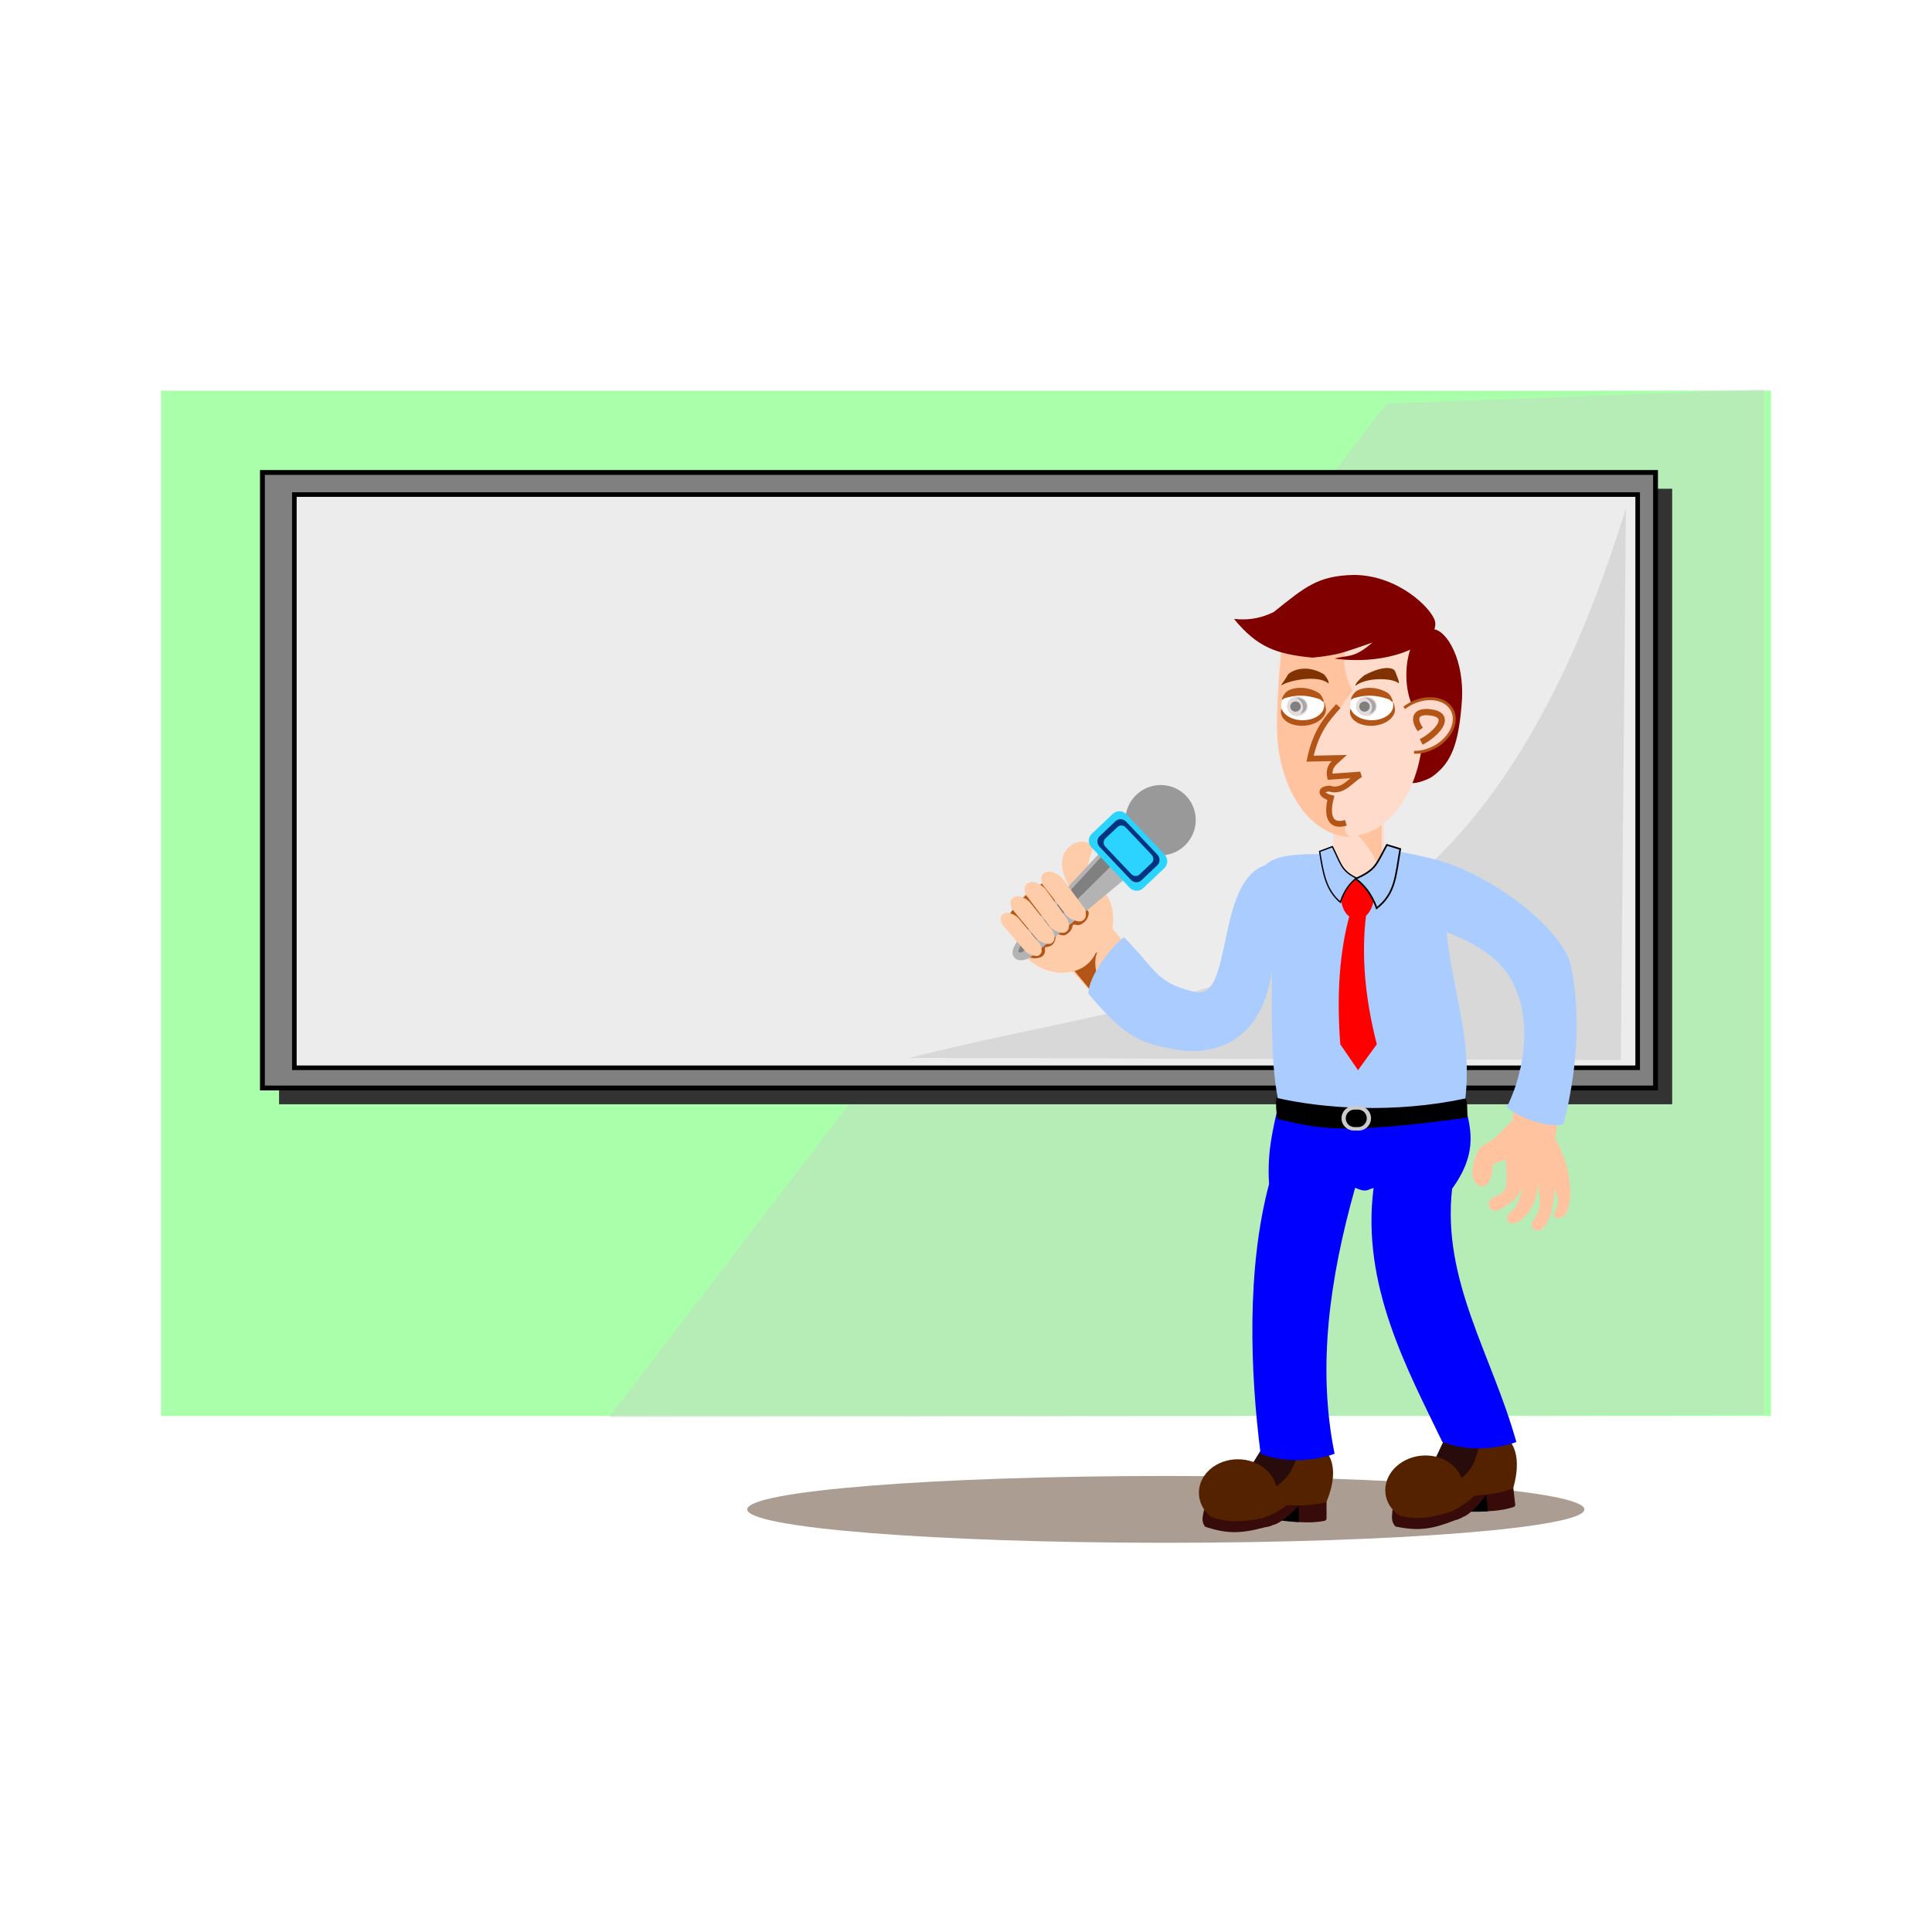 <svg:svg xmlns:svg="http://www.w3.org/2000/svg" height="862.013" version="1.1" viewBox="-71.834 -173.657 862.013 862.013" width="862.013" x="0" y="0">
  <svg:g id="g82745">
    <svg:path d="M0,0.641 L718.344,0.641 L718.344,458.121 L0,458.121 z" fill="#AAFFAA" id="rect82569" />
    <svg:path d="M546.787,6.425 L715.131,-0 L715.131,457.48 L199.827,458.765 z" fill="#CCCCCC" fill-opacity="0.353" id="path82571" />
    <svg:path d="M52.674,44.409 L674.25,44.409 L674.25,319.041 L52.674,319.041 z" fill="#333333" id="rect82581" />
    <svg:g id="rect82583">
      <svg:path d="M45.253,37.145 L666.829,37.145 L666.829,311.777 L45.253,311.777 z" fill="#808080" />
      <svg:path d="M45.253,37.145 L666.829,37.145 L666.829,311.777 L45.253,311.777 z" fill-opacity="0" stroke="#000000" stroke-width="2.161" />
    </svg:g>
    <svg:g id="rect82585">
      <svg:path d="M59.499,47.001 L658.851,47.001 L658.851,302.761 L59.499,302.761 z" fill="#ECECEC" />
      <svg:path d="M59.499,47.001 L658.851,47.001 L658.851,302.761 L59.499,302.761 z" fill-opacity="0" stroke="#000000" stroke-width="2.048" />
    </svg:g>
    <svg:path d="M653.619,53.225 L651.332,299.273 L333.788,298.352 C474.404,262.842 585.404,273.328 653.62,53.224 z" fill="#B3B3B3" fill-opacity="0.353" id="path82587" />
    <svg:path d="M635.083,499.793 C635.083,508.025 551.468,514.699 448.323,514.699 C345.178,514.699 261.563,508.025 261.563,499.793 C261.563,491.561 345.178,484.888 448.323,484.888 C551.468,484.888 635.083,491.561 635.083,499.793 z" fill="#AC9D93" id="ellipse82589" />
    <svg:path d="M418.451,232.905 L440.363,260.408 C440.568,260.665 448.907,275.3 443.119,279.876 L442.918,280.034 C437.13,284.61 432.292,288.098 432.071,287.854 L397.353,249.582 C397.132,249.339 401.614,245.46 407.403,240.884 L407.604,240.725 C413.392,236.15 418.246,232.649 418.451,232.905 z" fill="#FFCCAA" id="path82591" />
    <svg:path d="M422.883,278.097 L404.267,255.559 C403.272,254.353 402.941,251.54 404.498,251.384 L418.604,249.977 C411.255,258.644 429.751,286.104 422.884,278.097 z" fill="#B35516" id="path82593" />
    <svg:g id="g82599">
      <svg:path d="M585.081,350.608 C585.368,352.803 586.424,354.513 588.022,355.374 C591.414,357.201 594.513,352.025 594.107,345.996 C596.534,344.68 600.076,343.883 600.076,343.883 C600.196,347.1 600.345,351.101 600.237,354.259 C600.081,358.843 596.914,359.212 594.435,360.631 C591.55,362.28 592.535,363.564 592.696,364.663 C593.048,367.08 596.679,367.037 599.197,364.928 C601.204,363.247 606.205,361.696 607.067,354.834 C607.091,360.941 604.599,365.107 602.765,366.603 C598.25,370.284 601.535,373.865 605.623,371.394 C610.815,368.255 614.095,361.998 614.491,353.621 C615.131,359.948 616.114,366.193 613.101,369.508 C609.089,373.923 613.875,377.618 617.012,373.876 C619.722,370.645 621.773,363.956 621.815,356.289 C622.475,359.604 624.48,361.738 622.228,366.057 C619.38,371.521 626.13,370.912 627.574,366.207 C628.862,362.009 629.201,358.461 628.227,351.569 C627.299,345.725 625.355,341.09 622.958,335.908 C618.743,328.447 614.193,324.067 608.52,324.433 C602.14,325.258 600.3,329.267 596.227,333.084 C593.095,336 588.95,337.272 587.543,339.855 C586.263,342.208 584.782,348.327 585.082,350.607 z" fill="#FFC3A0" id="path82595" />
      <svg:path d="M602.119,331.111 L606.157,304.472 C606.463,302.457 608.186,301.289 610.005,301.862 L622.874,305.92 C624.694,306.494 625.921,308.593 625.616,310.608 L621.578,337.247 C621.272,339.262 619.55,340.43 617.73,339.856 L604.862,335.798 C603.042,335.224 601.814,333.126 602.119,331.111 z" fill="#FFC3A0" id="rect82597" />
    </svg:g>
    <svg:path d="M543.443,205.689 C540.495,205.664 537.267,205.697 533.735,205.697 C521.734,209.504 501.458,204.423 492.858,212.251 C470.187,220.001 478.578,272.925 461.402,268.947 C443.505,264.803 444.022,258.83 429.63,244.508 C424.511,248.213 413.782,261.637 413.769,269.717 C430.764,289.662 436.803,291.826 453.299,294.706 C463.574,296.501 490.15,296.474 495.635,259.813 C495.907,299.26 491.953,351.165 533.736,350.053 C545.61,349.738 578.067,340.344 581.499,320.015 C585.813,291.566 576.509,270.686 573.599,242.321 C588.365,247.598 598.258,255.364 602.953,264.329 C611.133,279.947 609.507,301.875 600.48,320.39 C605.292,324.484 617.913,329.884 625.766,327.982 C633.422,298.024 632.542,273.605 629.058,257.226 C625.573,240.846 592.907,215.476 566.493,209.286 C554.844,206.542 550.316,205.763 543.443,205.686 z" fill="#AACCFF" id="path82601" />
    <svg:g id="g82617">
      <svg:path d="M505.446,495.013 L519.081,495.21 C519.613,495.218 520.042,495.628 520.042,496.146 L520.042,503.967 C520.042,504.486 519.603,504.799 519.081,504.903 C513.249,506.074 507.668,505.54 502.102,504.903 C501.573,504.843 500.94,504.448 501.14,503.967 L504.484,495.949 C504.685,495.468 504.913,495.005 505.446,495.013 z" fill="#380B0B" id="path82603" />
      <svg:path d="M503.687,494.958 L507.66,495.015 L507.652,505.489 C505.2,505.383 502.77,505.125 500.343,504.848 C499.814,504.788 499.181,504.392 499.381,503.912 L502.725,495.893 C502.926,495.413 503.154,494.95 503.687,494.957 z" fill="#000000" id="path82605" />
      <svg:path d="M483.361,485.308 C488.14,486.438 495.931,479.099 499.695,471.367 C506.575,477.735 511.399,478.669 518.849,472.931 C524.623,478.423 523.657,487.734 519.933,496.619 C513.951,498.005 508.102,498.188 502.289,498.048 L492.129,505.376 C481.328,504.502 465.369,508.845 466.017,495.79 C466.017,492.737 467.309,489.401 468.927,487.658 C472.466,483.846 479.346,485.308 483.361,485.308 z" fill="#552200" id="path82607" />
      <svg:path d="M465.859,507.53 C475.792,510.821 481.9,510.625 492.675,507.748 C493.535,507.519 494.667,507.927 497.187,505.443 L497.132,502.842 C497.086,500.715 498.574,502.071 497.709,502.291 C486.768,505.083 471.152,501.752 465.391,499.897 C464.995,502.396 463.848,504.834 465.859,507.53 z" fill="#380B0B" id="path82609" />
      <svg:path d="M484.481,483.212 C488.344,477.244 487.926,477.999 491.727,471.743 C495.529,465.487 510.546,468.063 507.667,474.685 C504.787,481.308 504.195,484.647 498.207,489.07 C497.618,489.504 496.963,489.713 496.242,489.413 L487.699,485.854 C486.978,485.554 484.094,483.81 484.481,483.212 z" fill="#280B0B" id="path82611" />
      <svg:path d="M492.454,506.648 C490.363,505.519 489.984,505.296 489.225,503.903 C491.78,503.854 496.748,502.175 502.2,497.933 L507.711,498.033 C499.885,506.475 496.129,506.748 496.129,506.748 C494.927,507.465 493.624,507.416 492.454,506.647 z" fill="#380B0B" id="path82613" />
      <svg:path d="M497.886,492.366 C497.886,500.414 495.618,500.809 492.021,503.545 C483.478,505.484 475.383,505.85 468.221,502.955 C465.051,500.251 463.089,496.505 463.089,492.366 C463.089,484.12 470.879,477.435 480.487,477.435 C490.096,477.435 497.886,484.12 497.886,492.366 z" fill="#552200" id="path82615" />
    </svg:g>
    <svg:g id="g82633">
      <svg:path d="M588.71,490.498 L602.279,489.145 C602.809,489.092 603.282,489.45 603.341,489.965 L604.229,497.736 C604.288,498.251 603.887,498.612 603.381,498.775 C597.72,500.601 592.114,500.704 586.511,500.705 C585.979,500.705 585.305,500.384 585.45,499.884 L587.861,491.537 C588.005,491.037 588.18,490.551 588.71,490.498 z" fill="#380B0B" id="path82619" />
      <svg:path d="M586.956,490.643 L590.91,490.249 L592.093,500.656 C589.644,500.829 587.2,500.849 584.757,500.849 C584.225,500.849 583.551,500.529 583.696,500.029 L586.107,491.682 C586.251,491.182 586.426,490.696 586.956,490.643 z" fill="#000000" id="path82621" />
      <svg:path d="M565.665,483.365 C570.542,483.945 577.448,475.768 580.31,467.659 C587.869,473.204 592.767,473.583 599.517,467.036 C605.878,471.836 605.976,481.197 603.286,490.447 C597.5,492.504 591.709,493.351 585.918,493.872 L576.657,502.307 C565.826,502.667 550.464,508.795 549.625,495.751 C549.278,492.717 550.182,489.256 551.591,487.341 C554.674,483.152 561.676,483.821 565.665,483.365 z" fill="#552200" id="path82623" />
      <svg:path d="M550.802,507.433 C561.044,509.574 567.09,508.685 577.469,504.602 C578.297,504.276 579.469,504.554 581.69,501.8 L581.339,499.222 C581.052,497.114 582.684,498.292 581.85,498.609 C571.298,502.626 555.404,501.091 549.469,499.902 C549.359,502.43 548.497,504.983 550.802,507.432 z" fill="#380B0B" id="path82625" />
      <svg:path d="M566.539,481.156 C569.699,474.788 569.37,475.586 572.436,468.938 C575.502,462.29 590.715,463.143 588.606,470.05 C586.498,476.957 586.29,480.342 580.842,485.416 C580.307,485.914 579.68,486.196 578.93,485.98 L570.037,483.415 C569.286,483.199 566.223,481.794 566.539,481.156 z" fill="#280B0B" id="path82627" />
      <svg:path d="M577.124,503.534 C574.918,502.65 574.516,502.471 573.604,501.174 C576.138,500.835 580.882,498.602 585.817,493.768 L591.303,493.241 C584.487,502.518 580.787,503.216 580.787,503.216 C579.674,504.065 578.374,504.164 577.125,503.534 z" fill="#380B0B" id="path82629" />
      <svg:path d="M580.898,488.727 C581.812,496.723 579.605,497.374 576.342,500.5 C568.074,503.398 560.073,504.681 552.628,502.619 C549.172,500.292 546.797,496.794 546.327,492.682 C545.389,484.489 552.369,476.962 561.916,475.87 C571.462,474.778 579.961,480.535 580.898,488.728 z" fill="#552200" id="path82631" />
    </svg:g>
    <svg:path d="M498.859,317.921 C496.289,329.654 493.419,339.911 494.397,354.602 C484.255,392.76 485.98,438.81 490.619,474.954 C503.724,480.111 518.272,477.122 523.626,474.954 C515.841,436.584 521.31,397.063 532.787,356.298 C537.903,358.611 538.164,357.11 541.029,356.404 C535.373,399.826 556.35,437.748 571.712,469.716 C584.817,474.873 599.365,471.884 604.719,469.716 C593.777,430.635 571.49,397.84 576.058,356.74 C588.16,340.019 584.232,328.972 581.214,317.307 C544.855,325.471 526.632,329.221 498.862,317.915 z" fill="#0000FF" id="path82635" />
    <svg:path d="M497.651,316.169 C518.834,321.008 550.339,323.206 582.043,316.45 C582.982,317.459 582.816,321.813 582.882,325.001 C524.536,332.995 516.133,329.617 498.138,325.642 C497.665,322.638 497.279,319.592 497.649,316.169 z" fill="#000000" id="path82637" />
    <svg:path d="M523.075,187.305 L545.626,187.305 L545.626,212.939 L534.53,221.586 L523.075,212.939 z" fill="#FFDBCC" id="path82639" />
    <svg:path d="M522.091,191.185 L544.642,191.185 L544.642,216.819 C540.995,205.184 533.204,195.857 522.091,191.185 z" fill="#FFC3A0" id="path82641" />
    <svg:g id="g82647">
      <svg:path d="M532.2,319.8 L534.395,319.8 C537.425,319.8 539.882,322.256 539.882,325.286 L539.882,325.286 C539.882,328.317 537.425,330.773 534.395,330.773 L532.2,330.773 C529.17,330.773 526.714,328.317 526.714,325.286 L526.714,325.286 C526.714,322.256 529.17,319.8 532.2,319.8 z" fill="#CCCCCC" id="rect82643" />
      <svg:path d="M532.517,321.408 L534.082,321.408 C536.244,321.408 537.996,323.16 537.996,325.321 L537.996,325.321 C537.996,327.483 536.244,329.235 534.082,329.235 L532.517,329.235 C530.355,329.235 528.603,327.483 528.603,325.321 L528.603,325.321 C528.603,323.16 530.355,321.408 532.517,321.408 z" fill="#000000" id="rect82645" />
    </svg:g>
    <svg:g id="g82657">
      <svg:g id="g82653">
        <svg:path d="M525.071,217.85 C531.278,218.47 536.077,219.138 542.297,217.85 C540.824,223.265 542.659,230.015 537.638,235.001 C535.522,252.605 537.192,271.724 542.467,292.283 L534.078,303.832 L526.172,292.283 C524.421,269.421 526.008,250.731 530.169,235.259 C525.29,231.562 526.669,223.221 525.071,217.849 z" fill="#FF0000" id="path82649" />
        <svg:g id="path82651">
          <svg:path d="M533.03,218.453 C536.333,220.79 540.154,224.994 542.392,231.56 C550.816,224.944 550.831,217.252 552.918,205.142 L546.942,203.316 C541.986,212.411 542.12,214.275 533.031,218.452 z" fill="#AACCFF" />
          <svg:path d="M533.03,218.453 C536.333,220.79 540.154,224.994 542.392,231.56 C550.816,224.944 550.831,217.252 552.918,205.142 L546.942,203.316 C541.986,212.411 542.12,214.275 533.031,218.452 z" fill-opacity="0" stroke="#000000" stroke-width="0.75" />
        </svg:g>
      </svg:g>
      <svg:g id="path82655">
        <svg:path d="M533.365,218.137 C530.838,220.054 527.914,223.501 526.201,228.887 C519.754,223.46 518.554,216.152 516.957,206.22 L522.649,204.094 C526.441,211.553 526.409,214.711 533.365,218.136 z" fill="#AACCFF" />
        <svg:path d="M533.365,218.137 C530.838,220.054 527.914,223.501 526.201,228.887 C519.754,223.46 518.554,216.152 516.957,206.22 L522.649,204.094 C526.441,211.553 526.409,214.711 533.365,218.136 z" fill-opacity="0" stroke="#000000" stroke-width="0.594" />
      </svg:g>
    </svg:g>
    <svg:path d="M414.811,202.993 C412.177,201.514 409.424,201.447 407.136,202.806 C402.278,205.691 400.437,210.901 403.462,218.378 C403.716,218.995 407.278,225.681 407.585,226.259 C407.114,226.436 403.653,222.136 396.72,221.633 C387.038,221.222 382.962,226.261 382.228,233.344 C380.785,243.911 381.727,252.025 391.165,257.394 C400.602,262.764 411.902,260.702 416.404,252.79 C416.61,252.426 416.799,252.053 416.971,251.671 C419.255,250.485 421.203,248.096 424.275,240.676 C426.283,233.126 422.645,225.614 420.577,224.336 C417.673,219.999 415.642,218.058 414.016,214.038 C412.535,210.378 417.548,204.528 414.811,202.993 z" fill="#FFCCAA" id="path82659" />
    <svg:path d="M400.979,219.433 C399.72,218.727 398.31,218.288 397.166,218.553 C390.872,221.209 384.118,226.128 379.042,233.612 C377.997,235.832 379.365,240.588 380.474,243.969 L385.455,252.573 C387.751,254.434 395.423,255.072 394.363,249.312 C394.176,248.3 398.373,250.025 399.181,244.608 C399.651,241.461 401.64,244.764 404.001,243.265 C406.362,241.767 406.613,239.911 406.613,239.911 C406.872,237.652 408.54,239.969 410.753,238.65 C412.915,237.36 414.002,235.486 413.92,233.286 C409.193,226.234 406.894,224.044 403.879,221.914 C403.345,221.112 402.238,220.139 400.979,219.433 z" fill="#B35516" id="path82661" />
    <svg:path d="M558.971,138.409 C558.481,144.894 561.809,157.442 560.336,165.598 C559.997,168.678 558.221,173.936 558.106,175.678 C560.066,176.129 565.535,174.033 567.119,172.91 C575.738,166.797 578.975,158.348 580.39,139.632 C581.805,120.916 573.577,107.41 567.663,107.072 C561.748,106.735 560.387,119.693 558.972,138.41 z" fill="#800000" id="path82663" />
    <svg:path d="M563.153,150.092 C563.153,177.293 548.508,199.344 530.444,199.344 C512.379,199.344 497.735,177.293 497.735,150.092 C497.735,134.021 499.411,121.96 499.844,111.5 C517.893,112.08 542.71,101.341 563.71,111.82 C566.513,119.536 563.71,111.82 568.439,139.733 C569.113,143.712 563.154,145.64 563.154,150.092 z" fill="#FFDBCC" id="path82665" />
    <svg:path d="M529.836,104.655 C517.726,104.624 506.614,107.176 500.086,111.825 C499.654,122.286 497.979,134.347 497.979,150.417 C497.979,177.618 512.623,199.67 530.687,199.67 C528.11,198.412 527.723,196.56 528.801,194.309 C521.52,196.384 521.086,190.496 522.972,183.22 C518.749,182.161 517.52,179.395 522.231,179.051 C525.149,179.98 527.411,179.201 529.458,177.861 L533.344,172.708 L522.602,173.771 C521.72,169.312 524.383,167.509 526.678,165.431 L513.705,165.71 C516.249,153.565 521.232,147.784 526.307,142.239 C529.888,136.254 528.14,139.823 531.547,134.504 C521.747,114.377 535.765,110.403 529.835,104.656 z" fill="#FFC3A0" id="path82669" />
    <svg:path d="M502.539,127.753 C503.16,126.232 510.087,121.998 518.825,127.161 C519.18,127.412 521.325,130.063 520.921,131.313 C516.262,127.239 503.282,129.937 500.208,131.993 C498.9,132.867 501.953,129.187 502.539,127.753 z" fill="#803300" id="path82673" />
    <svg:path d="M550.667,125.929 C550.134,124.383 546.001,122.824 536.978,127.603 C536.609,127.838 532.631,131.053 532.962,132.319 C537.849,128.45 549.021,128.821 551.975,131.007 C553.231,131.937 551.17,127.387 550.667,125.929 z" fill="#803300" id="path82675" />
    <svg:path d="M525.299,141.369 C520.224,146.915 515.239,152.696 512.695,164.84 L525.67,164.563 C523.375,166.64 520.711,168.442 521.592,172.901 L535.16,171.921 C530.682,174.448 527.426,180.158 521.221,178.182 C516.51,178.527 517.739,181.293 521.962,182.351 C520.062,189.68 521.256,195.671 528.659,193.464" fill-opacity="0" id="path82677" stroke="#B35516" stroke-width="2.596" />
    <svg:path d="M572.739,127.489 C572.739,137.874 568.914,146.293 564.195,146.293 C559.476,146.293 555.651,137.874 555.651,127.489 C555.651,117.104 559.476,108.685 564.195,108.685 C568.914,108.685 572.739,117.104 572.739,127.489 z" fill="#800000" id="ellipse82679" />
    <svg:g id="g82685">
      <svg:g id="path82681">
        <svg:path d="M554.694,142.182 C560.096,137.995 567.384,136.866 572.295,139.455 C577.206,142.044 578.451,147.671 575.302,153.045 C572.153,158.419 565.437,162.129 559.082,162.005" fill="#FFDACC" />
        <svg:path d="M554.694,142.182 C560.096,137.995 567.384,136.866 572.295,139.455 C577.206,142.044 578.451,147.671 575.302,153.045 C572.153,158.419 565.437,162.129 559.082,162.005" fill-opacity="0" stroke="#B35516" stroke-width="1.303" />
      </svg:g>
      <svg:path d="M562.257,157.364 C567.613,154.72 575.815,147.099 568.656,144.649 C561.569,142.782 557.406,145.279 561.875,151.835" fill-opacity="0" id="path82683" stroke="#B35516" stroke-width="2.785" />
    </svg:g>
    <svg:path d="M532.099,82.865 C551.913,82.865 566.79,97.713 568.369,103.324 C570.888,112.272 550.211,123.695 523.642,120.21 C529.126,118.485 532.013,120.49 540.489,113.04 C527.403,117.524 525.66,118.543 513.84,119.766 C497.515,118.194 489.16,115.146 478.746,102.497 C483.75,102.947 489.182,102.937 496.452,99.433 C510.481,88.232 516.028,83.258 532.099,82.865 z" fill="#800000" id="path82687" />
    <svg:g id="g82703">
      <svg:path d="M499.68,144.141 C499.692,144.497 499.747,144.85 499.845,145.196 C500.895,148.78 506.167,150.912 511.62,149.957 C517.073,149.003 520.642,145.324 519.592,141.74 C519.49,141.395 519.305,140.157 519.12,139.831 C512.421,142.964 505.955,144.836 499.798,142.731 z" fill="#B35516" id="path82689" />
      <svg:path d="M519.027,141.076 C519.027,144.733 514.716,147.697 509.398,147.697 C504.08,147.697 499.769,144.733 499.769,141.076 C499.769,137.419 504.08,134.454 509.398,134.454 C514.716,134.454 519.027,137.419 519.027,141.076 z" fill="#FFFFFF" id="ellipse82691" />
      <svg:g id="g82699">
        <svg:path d="M511.663,141.468 C511.663,143.878 509.58,145.831 507.012,145.831 C504.443,145.831 502.361,143.878 502.361,141.468 C502.361,139.058 504.443,137.105 507.012,137.105 C509.58,137.105 511.663,139.058 511.663,141.468 z" fill="#E3DBDB" id="ellipse82693" />
        <svg:path d="M506.635,137.644 C506.544,137.644 506.452,137.647 506.36,137.651 C508.305,138.446 509.541,140.11 509.543,141.936 C509.542,143.013 509.108,144.058 508.313,144.9 C510.066,144.334 511.218,142.946 511.217,141.402 C511.217,139.326 509.165,137.644 506.635,137.644 z" fill="#999999" fill-opacity="0.786" id="path82695" />
        <svg:path d="M508.517,141.599 C508.517,142.851 507.469,143.866 506.177,143.866 C504.886,143.866 503.838,142.851 503.838,141.599 C503.838,140.346 504.886,139.331 506.177,139.331 C507.469,139.331 508.517,140.346 508.517,141.599 z" fill="#808080" id="ellipse82697" />
      </svg:g>
      <svg:path d="M503.378,134.242 C507.43,132.427 512.914,133.147 516.631,135.574 C517.863,136.379 518.801,138.743 518.801,139.419 C518.801,140.095 517.591,138.516 516.951,138.299 C510.797,136.211 506.311,136.312 501.018,137.975 C499.198,139.963 500.494,135.534 503.378,134.242 z" fill="#B35516" id="path82701" />
    </svg:g>
    <svg:g id="g82719">
      <svg:path d="M530.48,144.141 C530.492,144.497 530.547,144.85 530.645,145.196 C531.695,148.78 536.967,150.912 542.42,149.957 C547.873,149.003 551.442,145.324 550.392,141.74 C550.29,141.395 550.105,140.157 549.92,139.831 C543.221,142.964 536.755,144.836 530.598,142.731 z" fill="#B35516" id="path82705" />
      <svg:path d="M549.827,141.076 C549.827,144.733 545.516,147.697 540.198,147.697 C534.88,147.697 530.569,144.733 530.569,141.076 C530.569,137.419 534.88,134.454 540.198,134.454 C545.516,134.454 549.827,137.419 549.827,141.076 z" fill="#FFFFFF" id="ellipse82707" />
      <svg:g id="g82715">
        <svg:path d="M542.463,141.468 C542.463,143.878 540.38,145.831 537.812,145.831 C535.243,145.831 533.161,143.878 533.161,141.468 C533.161,139.058 535.243,137.105 537.812,137.105 C540.38,137.105 542.463,139.058 542.463,141.468 z" fill="#E3DBDB" id="ellipse82709" />
        <svg:path d="M537.435,137.644 C537.344,137.644 537.252,137.647 537.16,137.651 C539.105,138.446 540.341,140.11 540.343,141.936 C540.342,143.013 539.908,144.058 539.113,144.9 C540.866,144.334 542.018,142.946 542.017,141.402 C542.017,139.326 539.965,137.644 537.435,137.644 z" fill="#999999" fill-opacity="0.786" id="path82711" />
        <svg:path d="M539.317,141.599 C539.317,142.851 538.269,143.866 536.977,143.866 C535.686,143.866 534.638,142.851 534.638,141.599 C534.638,140.346 535.686,139.331 536.977,139.331 C538.269,139.331 539.317,140.346 539.317,141.599 z" fill="#808080" id="ellipse82713" />
      </svg:g>
      <svg:path d="M534.178,134.242 C538.23,132.427 543.714,133.147 547.431,135.574 C548.663,136.379 549.601,138.743 549.601,139.419 C549.601,140.095 548.391,138.516 547.751,138.299 C541.597,136.211 537.111,136.312 531.818,137.975 C529.998,139.963 531.294,135.534 534.178,134.242 z" fill="#B35516" id="path82717" />
    </svg:g>
    <svg:g id="g82731">
      <svg:path d="M456.725,203.671 C450.403,209.658 440.461,209.424 434.518,203.149 C428.576,196.874 428.883,186.933 435.205,180.946 C441.527,174.959 451.469,175.193 457.412,181.468 C463.355,187.743 463.047,197.684 456.725,203.671 z" fill="#999999" id="ellipse82721" />
      <svg:path d="M426.077,205.786 L431.428,211.436 C433.06,213.16 433.088,215.975 431.263,217.493 L388.939,252.672 C387.183,254.279 383.04,255.956 380.838,253.7 C378.636,251.444 381.024,247.405 382.664,245.648 L420.021,205.622 C421.64,203.887 424.445,204.063 426.077,205.787 z" fill="#B3B3B3" id="path82723" />
      <svg:path d="M426.975,203.081 L429.117,205.143 C429.771,205.772 429.01,207.699 427.325,209.365 L388.255,247.985 C381.646,254.281 380.825,250.838 385.853,245.294 L422.825,205.032 C424.428,203.286 426.322,202.452 426.975,203.081 z" fill="#808080" id="path82725" />
      <svg:path d="M430.727,189.635 L447.802,207.665 C449.429,209.383 449.355,212.095 447.637,213.721 L438.256,222.605 C436.538,224.232 433.827,224.158 432.2,222.44 L415.125,204.41 C413.498,202.693 413.572,199.981 415.29,198.354 L424.671,189.47 C426.389,187.844 429.1,187.917 430.727,189.635 z" fill="#2AD4FF" id="rect82727" />
      <svg:path d="M430.677,192.987 C429.352,191.589 427.233,191.462 425.922,192.703 L418.791,199.457 C417.48,200.698 417.491,202.822 418.815,204.221 L432.671,218.852 C433.995,220.25 436.116,220.376 437.426,219.135 L444.558,212.381 C445.868,211.141 445.857,209.017 444.533,207.619 z M430.433,195.519 L441.992,207.725 C443.005,208.795 443.013,210.42 442.011,211.369 L436.554,216.537 C435.552,217.486 433.93,217.39 432.916,216.32 L421.357,204.114 C420.344,203.044 420.335,201.418 421.338,200.469 L426.795,195.301 C427.797,194.352 429.42,194.449 430.433,195.519 z" fill="#003380" id="path82729" />
    </svg:g>
    <svg:g id="g82743">
      <svg:path d="M382.612,236.076 L392.244,247.623 C393.467,250.549 392.961,251.77 391.713,252.627 C390.464,253.484 386.776,252.043 385.64,250.736 L375.357,238.904 C373.985,235.984 374.692,234.504 376.529,233.787 C378.367,233.071 381.496,234.757 382.612,236.076 z" fill="#FFCCAA" id="path82735" />
      <svg:path d="M402.16,218.295 L412.144,231.753 C413.239,235.077 412.498,236.394 410.924,237.256 C409.351,238.117 405.174,236.262 403.991,234.737 L393.273,220.918 C392.002,217.59 393.011,216.001 395.262,215.337 C397.513,214.672 401.001,216.757 402.16,218.296 z" fill="#FFCCAA" id="path82737" />
      <svg:path d="M394.661,223.061 L404.588,236.803 C405.686,240.182 404.96,241.507 403.41,242.36 C401.86,243.214 397.725,241.286 396.549,239.728 L385.895,225.61 C384.623,222.225 385.612,220.628 387.832,219.982 C390.052,219.337 393.508,221.489 394.661,223.06 z" fill="#FFCCAA" id="path82739" />
      <svg:path d="M387.795,229.04 L397.98,241.85 C399.22,245.063 398.619,246.376 397.212,247.273 C395.806,248.169 391.798,246.5 390.595,245.05 L379.703,231.91 C378.299,228.701 379.131,227.112 381.181,226.385 C383.23,225.658 386.614,227.575 387.795,229.039 z" fill="#FFCCAA" id="path82741" />
    </svg:g>
  </svg:g>
</svg:svg>